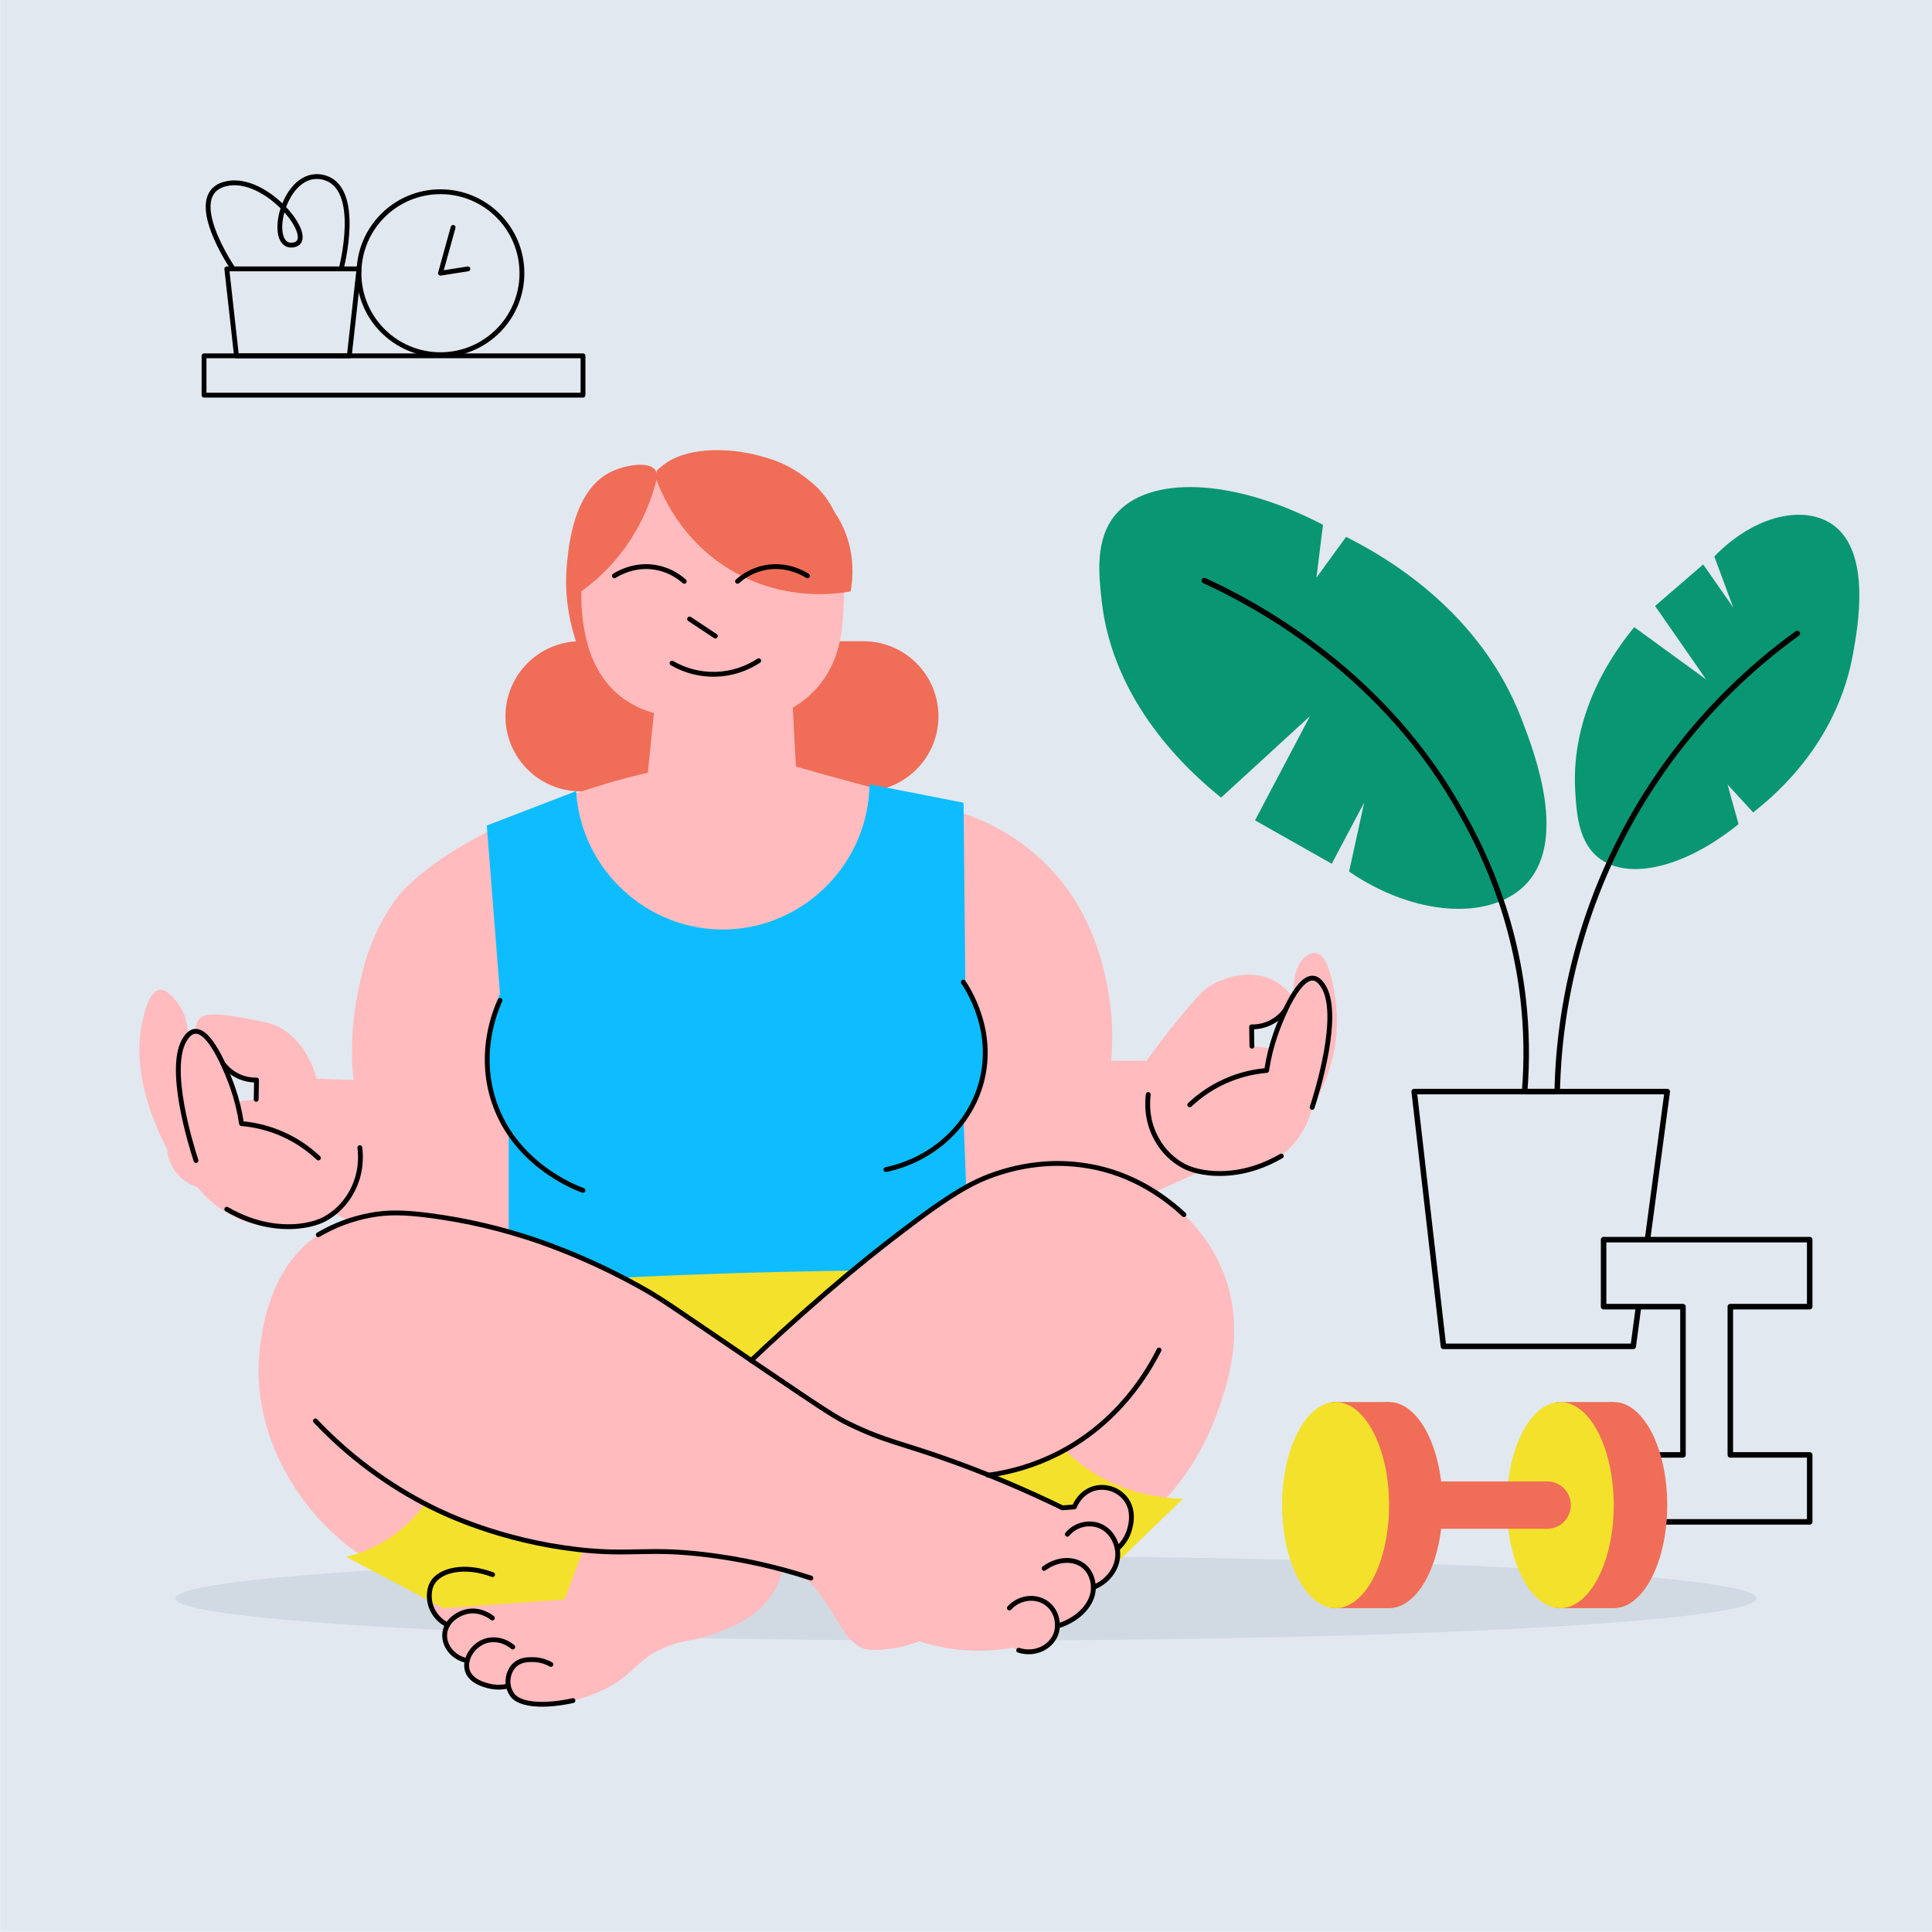 <svg width="1999" height="1999" viewBox="0 0 1999 1999" fill="none" xmlns="http://www.w3.org/2000/svg">
<path d="M1999 0H0.2V1998.8H1999V0Z" fill="#E2E8F0"/>
<path d="M999.6 1697.5C1451.36 1697.5 1817.59 1677.92 1817.59 1653.76C1817.59 1629.6 1451.36 1610.02 999.6 1610.02C547.836 1610.02 181.61 1629.6 181.61 1653.76C181.61 1677.92 547.836 1697.5 999.6 1697.5Z" fill="#D1D9E3"/>
<path d="M893.33 663.47H600.67C557.774 663.47 523 698.242 523 741.135C523 784.028 557.774 818.8 600.67 818.8H893.33C936.226 818.8 971 784.028 971 741.135C971 698.242 936.226 663.47 893.33 663.47Z" fill="#F06D57"/>
<path d="M194.56 1069.47C194.31 1062.94 192.79 1048.22 182 1035.47C178.09 1030.85 171.66 1023.3 165 1024.14C153.18 1025.63 147.95 1053.52 146.33 1062.14C142.6 1082.05 139.69 1124.58 173 1189.47C173.54 1196.18 175.591 1202.67 179 1208.47C187.14 1222.23 200.34 1227.15 204.33 1228.47C216.851 1244.06 233.307 1256.03 252 1263.14C298.12 1280.34 339.42 1259.6 346.67 1255.8L387.67 1276.8L781.67 1419.47L1241.83 1212.26L1284.11 1213.69C1301.87 1210.99 1318.41 1203 1331.57 1190.77C1344.72 1178.53 1353.89 1162.62 1357.87 1145.1C1369.3 1126.38 1377.15 1105.69 1381 1084.1C1384.37 1063.3 1383.92 1042.07 1379.67 1021.43C1377.13 1009.08 1372.57 987.95 1361.67 986.1C1358.29 985.52 1355.46 987 1353.67 987.93C1337.67 996.26 1338.15 1023.93 1338.22 1026.54L1335.78 1029.65C1331.06 1023.53 1325.12 1018.46 1318.33 1014.76C1288.8 998.92 1255.67 1017.91 1253 1019.43C1247.69 1022.43 1243 1026.12 1225.67 1046.76C1215.67 1058.76 1201.91 1075.76 1186.33 1097.43H1149.67C1152.16 1070.46 1150.59 1043.26 1145 1016.76C1139.88 992.55 1127.84 939.16 1081.89 893.65C1053.01 865.05 1021.15 849.89 997.11 841.71C988.94 839.17 976.46 835.36 961.17 830.93C935.36 823.46 917.61 818.93 899.61 814.13C881.61 809.33 855.75 802.36 823.51 793.13L820.33 732.13C829.55 726.796 837.874 720.047 845 712.13C869.65 684.61 871.77 650.94 872.79 630.13C874.28 599.55 876.95 544.86 839.67 512.81C812.86 489.81 779.77 490.81 735 492.15C691.07 493.48 651.37 494.69 625 524.15C602.16 549.66 601.89 582.3 601.67 610.15C601.5 630.36 601.03 688.46 642.33 720.81C652.494 728.674 664.134 734.418 676.56 737.7C674.48 758.3 672.403 778.893 670.33 799.48C614.339 812.301 560.15 832.004 509 858.14C435.61 895.8 414.39 923.74 408.33 932.14C381.54 969.28 373.78 1009.07 369.67 1030.14C364.075 1058.9 362.727 1088.32 365.67 1117.47L327.67 1116.14C324.74 1105.54 315.28 1077.03 289 1062.8C281.35 1058.66 270.71 1056.71 249.44 1052.8C216.11 1046.68 209.19 1050.74 206.11 1054.36C202.8 1058.25 202.4 1063.36 202.56 1067.05L194.56 1069.47Z" fill="#FFBBBE"/>
<path d="M677.89 492.36C682.2 505.2 702.25 560.25 761.44 592.8C814.53 622 865.44 614.59 880.11 611.92C882.11 600.92 885.28 575.08 873 547.03C858.2 513.19 830.48 497.89 819.67 491.92C757.4 457.52 687.79 487.86 677.89 492.36Z" fill="#F06D57"/>
<path d="M708 601.47C699.725 594.09 689.577 589.132 678.67 587.14C656.77 583.24 639.93 593.14 635.67 595.8" stroke="black" stroke-width="5" stroke-linecap="round" stroke-linejoin="round"/>
<path d="M763.11 601.47C771.385 594.09 781.533 589.132 792.44 587.14C814.34 583.24 831.18 593.14 835.44 595.8" stroke="black" stroke-width="5" stroke-linecap="round" stroke-linejoin="round"/>
<path d="M713.5 640.47L740.17 658.14" stroke="black" stroke-width="5" stroke-linecap="round" stroke-linejoin="round"/>
<path d="M695.33 686.14C709.027 694.113 724.679 698.103 740.521 697.661C756.364 697.219 771.768 692.363 785 683.64" stroke="black" stroke-width="5" stroke-linecap="round" stroke-linejoin="round"/>
<path d="M515.67 1327.47C593.06 1319.82 675.43 1314.17 762.33 1311.47C866.7 1308.23 964.99 1309.64 1056.33 1314.14L791 1431.47L515.67 1327.47Z" fill="#F4E12C"/>
<path d="M596.11 818.58C601 900.25 670.75 964.02 752.11 961.69C832.89 959.38 898.62 892.69 899.67 811.47L997 830.58C997.587 892.213 998.18 953.843 998.78 1015.47C1005.38 1026.47 1028 1067.17 1016.33 1116.14C1012.64 1131.45 1006.08 1145.93 997 1158.8L1003 1314.14C923.167 1313.73 840.723 1314.84 755.67 1317.47C676.93 1320 600.483 1323.77 526.33 1328.8V1175.47C517.468 1159.91 511.168 1143.03 507.67 1125.47C498.9 1081.19 510.67 1044.77 517.33 1028.14C512.777 970.14 508.223 912.14 503.67 854.14L596.11 818.58Z" fill="#0EBDFF"/>
<path d="M517.33 1035.14C511.98 1047.02 495.86 1086.8 509.33 1134.14C529.21 1203.99 596.12 1229.14 603.22 1231.69" stroke="black" stroke-width="5" stroke-linecap="round" stroke-linejoin="round"/>
<path d="M996.69 1016.15C1001.23 1022.8 1029.69 1066.09 1015.5 1119.45C1003.37 1164.85 964.98 1199.93 916.67 1210.14" stroke="black" stroke-width="5" stroke-linecap="round" stroke-linejoin="round"/>
<path d="M245.14 1139.68L265.07 1137.47L265.41 1117.47C259.656 1118.14 253.826 1117.42 248.41 1115.36C241.154 1112.52 234.985 1107.45 230.79 1100.88C235.39 1109.39 239.135 1118.33 241.97 1127.58C243.29 1131.79 244.32 1135.84 245.14 1139.68Z" fill="#E2E8F0"/>
<path d="M230.55 1100.29C234.555 1105.74 239.814 1110.15 245.881 1113.14C251.949 1116.13 258.647 1117.61 265.41 1117.47L265.07 1137.47" stroke="black" stroke-width="5" stroke-linecap="round" stroke-linejoin="round"/>
<path d="M329.44 1198.14C307.722 1177.61 279.671 1165.07 249.89 1162.58C247.984 1149.72 244.86 1137.07 240.56 1124.8C238.34 1118.47 219.24 1065.05 201.48 1067.1C196.78 1067.64 193.7 1071.88 192.11 1074.1C171.78 1102.93 198.17 1186.49 202.78 1200.76" stroke="black" stroke-width="5" stroke-linecap="round" stroke-linejoin="round"/>
<path d="M372.33 1187.47C373.23 1194.47 374.78 1214.12 363.33 1234.14C356.917 1245.71 347.317 1255.2 335.67 1261.47C333.25 1262.74 322.17 1268.37 302.67 1269.14C272.81 1270.31 248.45 1259.14 234.67 1251.14" stroke="black" stroke-width="5" stroke-linecap="round" stroke-linejoin="round"/>
<path d="M1315.27 1084.69L1295.34 1082.48L1295.01 1062.48C1300.76 1063.15 1306.59 1062.43 1312.01 1060.37C1319.27 1057.53 1325.44 1052.46 1329.63 1045.89C1325.03 1054.4 1321.29 1063.34 1318.46 1072.59C1317.13 1076.8 1316.1 1080.85 1315.27 1084.69Z" fill="#E2E8F0"/>
<path d="M1329.87 1045.3C1325.86 1050.75 1320.6 1055.15 1314.54 1058.14C1308.47 1061.13 1301.77 1062.62 1295.01 1062.48L1295.34 1082.48" stroke="black" stroke-width="5" stroke-linecap="round" stroke-linejoin="round"/>
<path d="M1231 1143.15C1252.72 1122.62 1280.78 1110.08 1310.56 1107.59C1312.47 1094.73 1315.59 1082.08 1319.89 1069.81C1322.11 1063.48 1341.21 1010.06 1358.97 1012.11C1363.67 1012.65 1366.75 1016.89 1368.34 1019.11C1388.67 1047.94 1362.28 1131.5 1357.67 1145.77" stroke="black" stroke-width="5" stroke-linecap="round" stroke-linejoin="round"/>
<path d="M1188.08 1132.48C1187.18 1139.48 1185.64 1159.13 1197.08 1179.15C1203.49 1190.72 1213.1 1200.21 1224.75 1206.48C1227.17 1207.75 1238.24 1213.38 1257.75 1214.15C1287.6 1215.32 1311.97 1204.15 1325.75 1196.15" stroke="black" stroke-width="5" stroke-linecap="round" stroke-linejoin="round"/>
<path d="M605 1591.47C725.29 1447.47 838 1348.36 921 1283.47C986.07 1232.59 1039.23 1197.77 1106.33 1203.47C1165.6 1208.47 1234.78 1245.06 1263.67 1311.47C1291.22 1374.83 1269.07 1435.47 1258.33 1464.8C1226.71 1551.32 1158.27 1595.01 1134.33 1608.8L813 1610.14C810.07 1632.84 800.94 1647.14 795.67 1654.14C780.13 1674.64 759.04 1682.72 739.67 1690.14C716.53 1699 713.76 1695.27 694.33 1702.14C656.86 1715.38 658.85 1732.2 623.67 1748.8C586.3 1766.44 537.24 1769.58 527.67 1752.8C526.57 1750.83 525.96 1748.62 525.89 1746.36C519.014 1747.7 511.912 1747.32 505.22 1745.25C499.98 1743.59 490.71 1740.64 486.33 1731.69C484.172 1727.04 483.552 1721.83 484.56 1716.8C483.66 1716.8 470.74 1717.12 463.22 1706.36C460.619 1702.57 459.118 1698.14 458.883 1693.55C458.648 1688.96 459.689 1684.39 461.89 1680.36C459.77 1679.62 449.65 1675.86 444.78 1665.25C443.115 1661.5 442.273 1657.44 442.311 1653.34C442.349 1649.23 443.266 1645.19 445 1641.47C452.22 1626.91 478.68 1620.47 509.67 1629.25C529.058 1619.11 549.103 1610.27 569.67 1602.8C581.93 1598.35 593.75 1594.62 605 1591.47Z" fill="#FFBBBE"/>
<path d="M1101.7 1500.24C1108.28 1506.87 1115.41 1512.93 1123 1518.36C1160.32 1545.01 1200.41 1550.07 1223.89 1550.8L1156.33 1616.14L1011 1617C1014.33 1586.85 1017.67 1556.7 1021 1526.55C1049.32 1522.93 1076.7 1513.99 1101.7 1500.21V1500.24Z" fill="#F4E12C"/>
<path d="M1099.33 1560.14C1065.42 1544.6 1029.41 1529.14 991.33 1514.14C952.33 1498.74 914.54 1485.14 878.33 1473.14C829.39 1442.41 790.02 1416.34 763 1398.14C698.93 1354.97 675.61 1336.68 630.33 1314.58C608.59 1303.97 575.13 1288.05 530 1276.14C466.47 1259.37 382.29 1237.14 324.33 1281.14C279.97 1314.81 272.11 1371.23 269.33 1391.14C256.33 1484.14 312.99 1574.14 384.33 1616.14C403.541 1627.4 424.362 1635.66 446.07 1640.63C447.079 1638.32 448.427 1636.17 450.07 1634.25C466.46 1615.43 506.01 1628.05 509.63 1629.25L585.18 1602.36C598.18 1603.3 624.43 1605.19 657.63 1607.47C797.17 1617.06 814.75 1616.77 834.29 1634.14C863.91 1660.45 872.55 1704.66 898.96 1706.8C913.09 1707.95 928.96 1704.8 928.96 1704.8C936.495 1703.31 943.864 1701.08 950.96 1698.14C982.211 1708.33 1015.5 1710.62 1047.85 1704.8C1059.85 1711.08 1073.85 1710.24 1083.58 1702.65C1092.76 1695.46 1094.58 1684.93 1094.97 1682.18C1104.53 1679.83 1113.22 1674.83 1120.06 1667.75C1126.9 1660.67 1131.61 1651.81 1133.63 1642.18C1137.97 1639.26 1148.77 1631.11 1153.29 1616.51C1154.69 1611.98 1155.36 1607.25 1155.29 1602.51C1160.85 1597.18 1164.98 1590.53 1167.29 1583.18C1168.17 1580.3 1175.63 1554.52 1158.96 1542.51C1147.82 1534.51 1131.41 1536.58 1121.63 1544.84C1118.14 1547.83 1115.4 1551.6 1113.63 1555.84L1099.33 1560.14Z" fill="#FFBBBE"/>
<path d="M439.75 1556C420.035 1583.52 391.042 1602.99 358.11 1610.82L458.78 1663.94L584.11 1655C590.517 1637.95 596.923 1620.9 603.33 1603.85C546.336 1598.03 490.893 1581.82 439.75 1556Z" fill="#F4E12C"/>
<path d="M1022.25 1526.41C1046.85 1523.12 1070.75 1515.82 1093 1504.8C1156.86 1473.06 1187.84 1419.45 1199.22 1396.8" stroke="black" stroke-width="5" stroke-linecap="round" stroke-linejoin="round"/>
<path d="M570 1722.14C564.1 1718.82 557.438 1717.1 550.67 1717.14C546.16 1717.14 539.33 1717.25 533.67 1721.8C526.67 1727.43 524.56 1737.03 526 1744.47C526.739 1747.8 528.126 1750.95 530.08 1753.75C537.76 1764.24 562.79 1766.14 592.81 1759.58" stroke="black" stroke-width="5" stroke-linecap="round" stroke-linejoin="round"/>
<path d="M530.56 1704.14C521.56 1696.52 509.43 1694.47 499.44 1699.03C487.96 1704.27 480.08 1717.95 483.67 1728.8C487.26 1739.65 500.58 1743.08 505.44 1744.36C512.179 1746.09 519.243 1746.13 526 1744.47" stroke="black" stroke-width="5" stroke-linecap="round" stroke-linejoin="round"/>
<path d="M509.44 1674.14C508.05 1673.01 496.56 1664.06 482.11 1667.69C472.56 1670.1 460.96 1678.19 460.11 1690.8C459.29 1703.09 468.95 1715.41 483.4 1718.23" stroke="black" stroke-width="5" stroke-linecap="round" stroke-linejoin="round"/>
<path d="M509.67 1629.25C480.67 1618.25 454.5 1624.42 447 1638.58C443.72 1644.78 443.12 1654.17 446.11 1662.58C449.145 1670.77 455.214 1677.48 463.06 1681.31" stroke="black" stroke-width="5" stroke-linecap="round" stroke-linejoin="round"/>
<path d="M777.22 1407.67C795.8 1390.08 822.46 1365.45 855.6 1336.95C885.06 1311.61 908.72 1292.77 931.21 1275.55C986.34 1233.33 1008.62 1221.64 1032.47 1213.91C1050.1 1208.07 1068.45 1204.7 1087 1203.91C1103.29 1203.33 1119.58 1204.82 1135.5 1208.33C1179.04 1218.11 1209.61 1242.42 1225.03 1256.78" stroke="black" stroke-width="5" stroke-linecap="round" stroke-linejoin="round"/>
<path d="M326.33 1470.14C360.77 1506.58 401.309 1536.73 446.12 1559.23C460.64 1566.49 517.92 1594.08 597.59 1603.23C653.77 1609.7 669.22 1601.04 731.67 1608.78C768.135 1613.31 804.078 1621.35 839 1632.78" stroke="black" stroke-width="5" stroke-linecap="round" stroke-linejoin="round"/>
<path d="M1044.33 1663.8C1054.94 1652.23 1072.08 1650.65 1083.33 1659.14C1093.19 1666.58 1096.56 1680.25 1092.33 1691.14C1087.02 1704.82 1070.26 1712.76 1054 1707.47" stroke="black" stroke-width="5" stroke-linecap="round" stroke-linejoin="round"/>
<path d="M1080.33 1622.8C1093.8 1612.8 1110.26 1611.97 1120.67 1619.8C1131.08 1627.63 1131.3 1640.8 1131.31 1642.48C1131.42 1659.12 1116.61 1675.63 1094.1 1682.48" stroke="black" stroke-width="5" stroke-linecap="round" stroke-linejoin="round"/>
<path d="M1104.33 1587.47C1107.99 1583.1 1112.82 1579.87 1118.25 1578.15C1123.69 1576.44 1129.5 1576.32 1135 1577.8C1148.63 1581.62 1155.14 1594.69 1156.33 1604.47C1158.2 1619.76 1148.17 1635.65 1131.33 1642.47" stroke="black" stroke-width="5" stroke-linecap="round" stroke-linejoin="round"/>
<path d="M1156.13 1602.34C1161.17 1597.93 1165.07 1592.38 1167.5 1586.14C1168.5 1583.5 1176.08 1563.75 1163.5 1549.47C1159.77 1545.24 1154.96 1542.11 1149.59 1540.41C1144.22 1538.71 1138.48 1538.49 1133 1539.8C1117.78 1543.63 1112.16 1557.8 1111.67 1559.14L1099.33 1560.14C1063.49 1542.66 1026.78 1527.03 989.33 1513.34C932.96 1492.77 917.02 1492.05 878.33 1473.14C865.19 1466.71 857.54 1462.14 784.75 1412.69C692.29 1349.87 684.51 1343.55 658.46 1329.36C625.756 1311.43 591.622 1296.23 556.41 1283.93C520.397 1271.56 483.24 1262.8 445.49 1257.8C417.49 1254.11 401.01 1254.14 383.61 1257.3C364.474 1260.82 346.105 1267.67 329.34 1277.55" stroke="black" stroke-width="5" stroke-linecap="round" stroke-linejoin="round"/>
<path d="M1725.06 1129.42H1463.23C1473.32 1217.3 1483.41 1305.18 1493.52 1393.06H1689.88C1701.6 1305.18 1713.33 1217.3 1725.06 1129.42Z" stroke="black" stroke-width="5.71" stroke-linecap="round" stroke-linejoin="round"/>
<path d="M1576.52 917.19C1623.71 872.35 1587.86 779.11 1574.31 743.88C1531.87 633.5 1436.31 577.28 1392.75 555.48L1362.08 597.75C1364.35 579.503 1366.61 561.257 1368.87 543.01C1274.49 493.71 1188.24 492.11 1154.26 532.39C1132.81 557.82 1136.86 594.39 1139.82 621.25C1151.53 727.25 1229.42 797.98 1263.46 825.25L1355.46 740.92L1298.54 848.8L1377.94 893.69L1411.53 830.29L1395.89 901.8C1464.26 948.56 1540.22 951.68 1576.52 917.19Z" fill="#099672"/>
<path d="M1897.61 543.87C1935.95 572.87 1922.4 648.05 1917.29 676.46C1901.29 765.46 1841.61 819.07 1813.95 840.58L1787.44 811.72C1791.25 825.4 1795.05 839.067 1798.86 852.72C1739.2 900.9 1679.35 911.72 1650.77 884.72C1632.77 867.72 1631.07 839.29 1629.85 818.48C1625.03 736.23 1670.59 673.48 1690.95 648.89L1765.31 703.02L1712.48 627.02L1762.26 584L1793.4 628.66L1773.76 575.8C1815.63 532.44 1868.13 521.59 1897.61 543.87Z" fill="#099672"/>
<path d="M1859.61 655.44C1784.34 709.829 1722.73 780.952 1679.63 863.206C1636.53 945.459 1613.12 1036.6 1611.24 1129.44H1577.5C1580.09 1097.72 1579.6 1065.83 1576.03 1034.21C1564.39 931.43 1523.03 859.37 1505.61 829.61C1423.96 690.53 1296.51 623.96 1246.06 600.7" stroke="black" stroke-width="5.71" stroke-linecap="round" stroke-linejoin="round"/>
<path d="M603.22 368.16H211.12V408.88H603.22V368.16Z" stroke="black" stroke-width="5" stroke-linecap="round" stroke-linejoin="round"/>
<path d="M361.43 368.16H244.67L234.67 278.19H371.43L361.43 368.16Z" stroke="black" stroke-width="5" stroke-linecap="round" stroke-linejoin="round"/>
<path d="M241.27 278.19C241.27 278.19 189.39 202.48 232.4 190.51C275.41 178.54 331.13 249.92 303.05 253.51C274.97 257.1 293.14 173.7 334.38 183.46C375.62 193.22 353 278.19 353 278.19" stroke="black" stroke-width="5" stroke-linecap="round" stroke-linejoin="round"/>
<path d="M455.73 366.98C502.288 366.98 540.03 329.238 540.03 282.68C540.03 236.122 502.288 198.38 455.73 198.38C409.172 198.38 371.43 236.122 371.43 282.68C371.43 329.238 409.172 366.98 455.73 366.98Z" stroke="black" stroke-width="5" stroke-linecap="round" stroke-linejoin="round"/>
<path d="M468.82 235.29L455.73 282.68L484.16 278.19" stroke="black" stroke-width="5" stroke-linecap="round" stroke-linejoin="round"/>
<path d="M1872.46 1351.96V1282.65H1659.21V1351.96H1741.33V1505.36H1659.21V1574.66H1872.46V1505.36H1790.33V1351.96H1872.46Z" fill="#E2E8F0" stroke="black" stroke-width="5.71" stroke-linecap="round" stroke-linejoin="round"/>
<path d="M1437.25 1663.91C1467.81 1663.91 1492.59 1616.17 1492.59 1557.29C1492.59 1498.41 1467.81 1450.67 1437.25 1450.67C1406.69 1450.67 1381.91 1498.41 1381.91 1557.29C1381.91 1616.17 1406.69 1663.91 1437.25 1663.91Z" fill="#F06D57"/>
<path d="M1437.26 1450.67H1377.67V1663.92H1437.26V1450.67Z" fill="#F06D57"/>
<path d="M1381.91 1663.91C1412.47 1663.91 1437.25 1616.17 1437.25 1557.29C1437.25 1498.41 1412.47 1450.67 1381.91 1450.67C1351.35 1450.67 1326.57 1498.41 1326.57 1557.29C1326.57 1616.17 1351.35 1663.91 1381.91 1663.91Z" fill="#F4E12C"/>
<path d="M1669.71 1663.91C1700.27 1663.91 1725.05 1616.17 1725.05 1557.29C1725.05 1498.41 1700.27 1450.67 1669.71 1450.67C1639.15 1450.67 1614.37 1498.41 1614.37 1557.29C1614.37 1616.17 1639.15 1663.91 1669.71 1663.91Z" fill="#F06D57"/>
<path d="M1669.72 1450.67H1610.13V1663.92H1669.72V1450.67Z" fill="#F06D57"/>
<path d="M1614.37 1663.91C1644.93 1663.91 1669.71 1616.17 1669.71 1557.29C1669.71 1498.41 1644.93 1450.67 1614.37 1450.67C1583.81 1450.67 1559.03 1498.41 1559.03 1557.29C1559.03 1616.17 1583.81 1663.91 1614.37 1663.91Z" fill="#F4E12C"/>
<path d="M1600.83 1581.79C1614.36 1581.79 1625.33 1570.82 1625.33 1557.29C1625.33 1543.76 1614.36 1532.79 1600.83 1532.79C1587.3 1532.79 1576.33 1543.76 1576.33 1557.29C1576.33 1570.82 1587.3 1581.79 1600.83 1581.79Z" fill="#F06D57"/>
<path d="M1600.83 1532.79H1468.33V1581.79H1600.83V1532.79Z" fill="#F06D57"/>
<path d="M601.65 611.67C614.139 602.681 625.548 592.278 635.65 580.67C662.65 549.57 674.12 516.76 679.29 496.41C679.95 493.05 680.02 489.26 677.98 486.33C671.36 476.81 645.89 481.06 630.65 489C594.12 508 588.65 562.59 586.65 583C584.94 600.11 584.3 630.57 597.31 667.67L608 666.9C603.239 648.891 601.097 630.29 601.64 611.67H601.65Z" fill="#F06D57"/>
<path d="M679.31 496.41C677.8 490.2 680.11 486.33 680.11 486.33C681.19 485.33 682.96 483.77 685.26 482.02C708 463.02 750.53 462.18 786.33 471.67C811 478.2 823.68 486.27 838.33 498C882.82 533.59 873.33 593.8 872.78 604.22C829.66 583 682.62 510 679.31 496.41Z" fill="#F06D57"/>
</svg>
